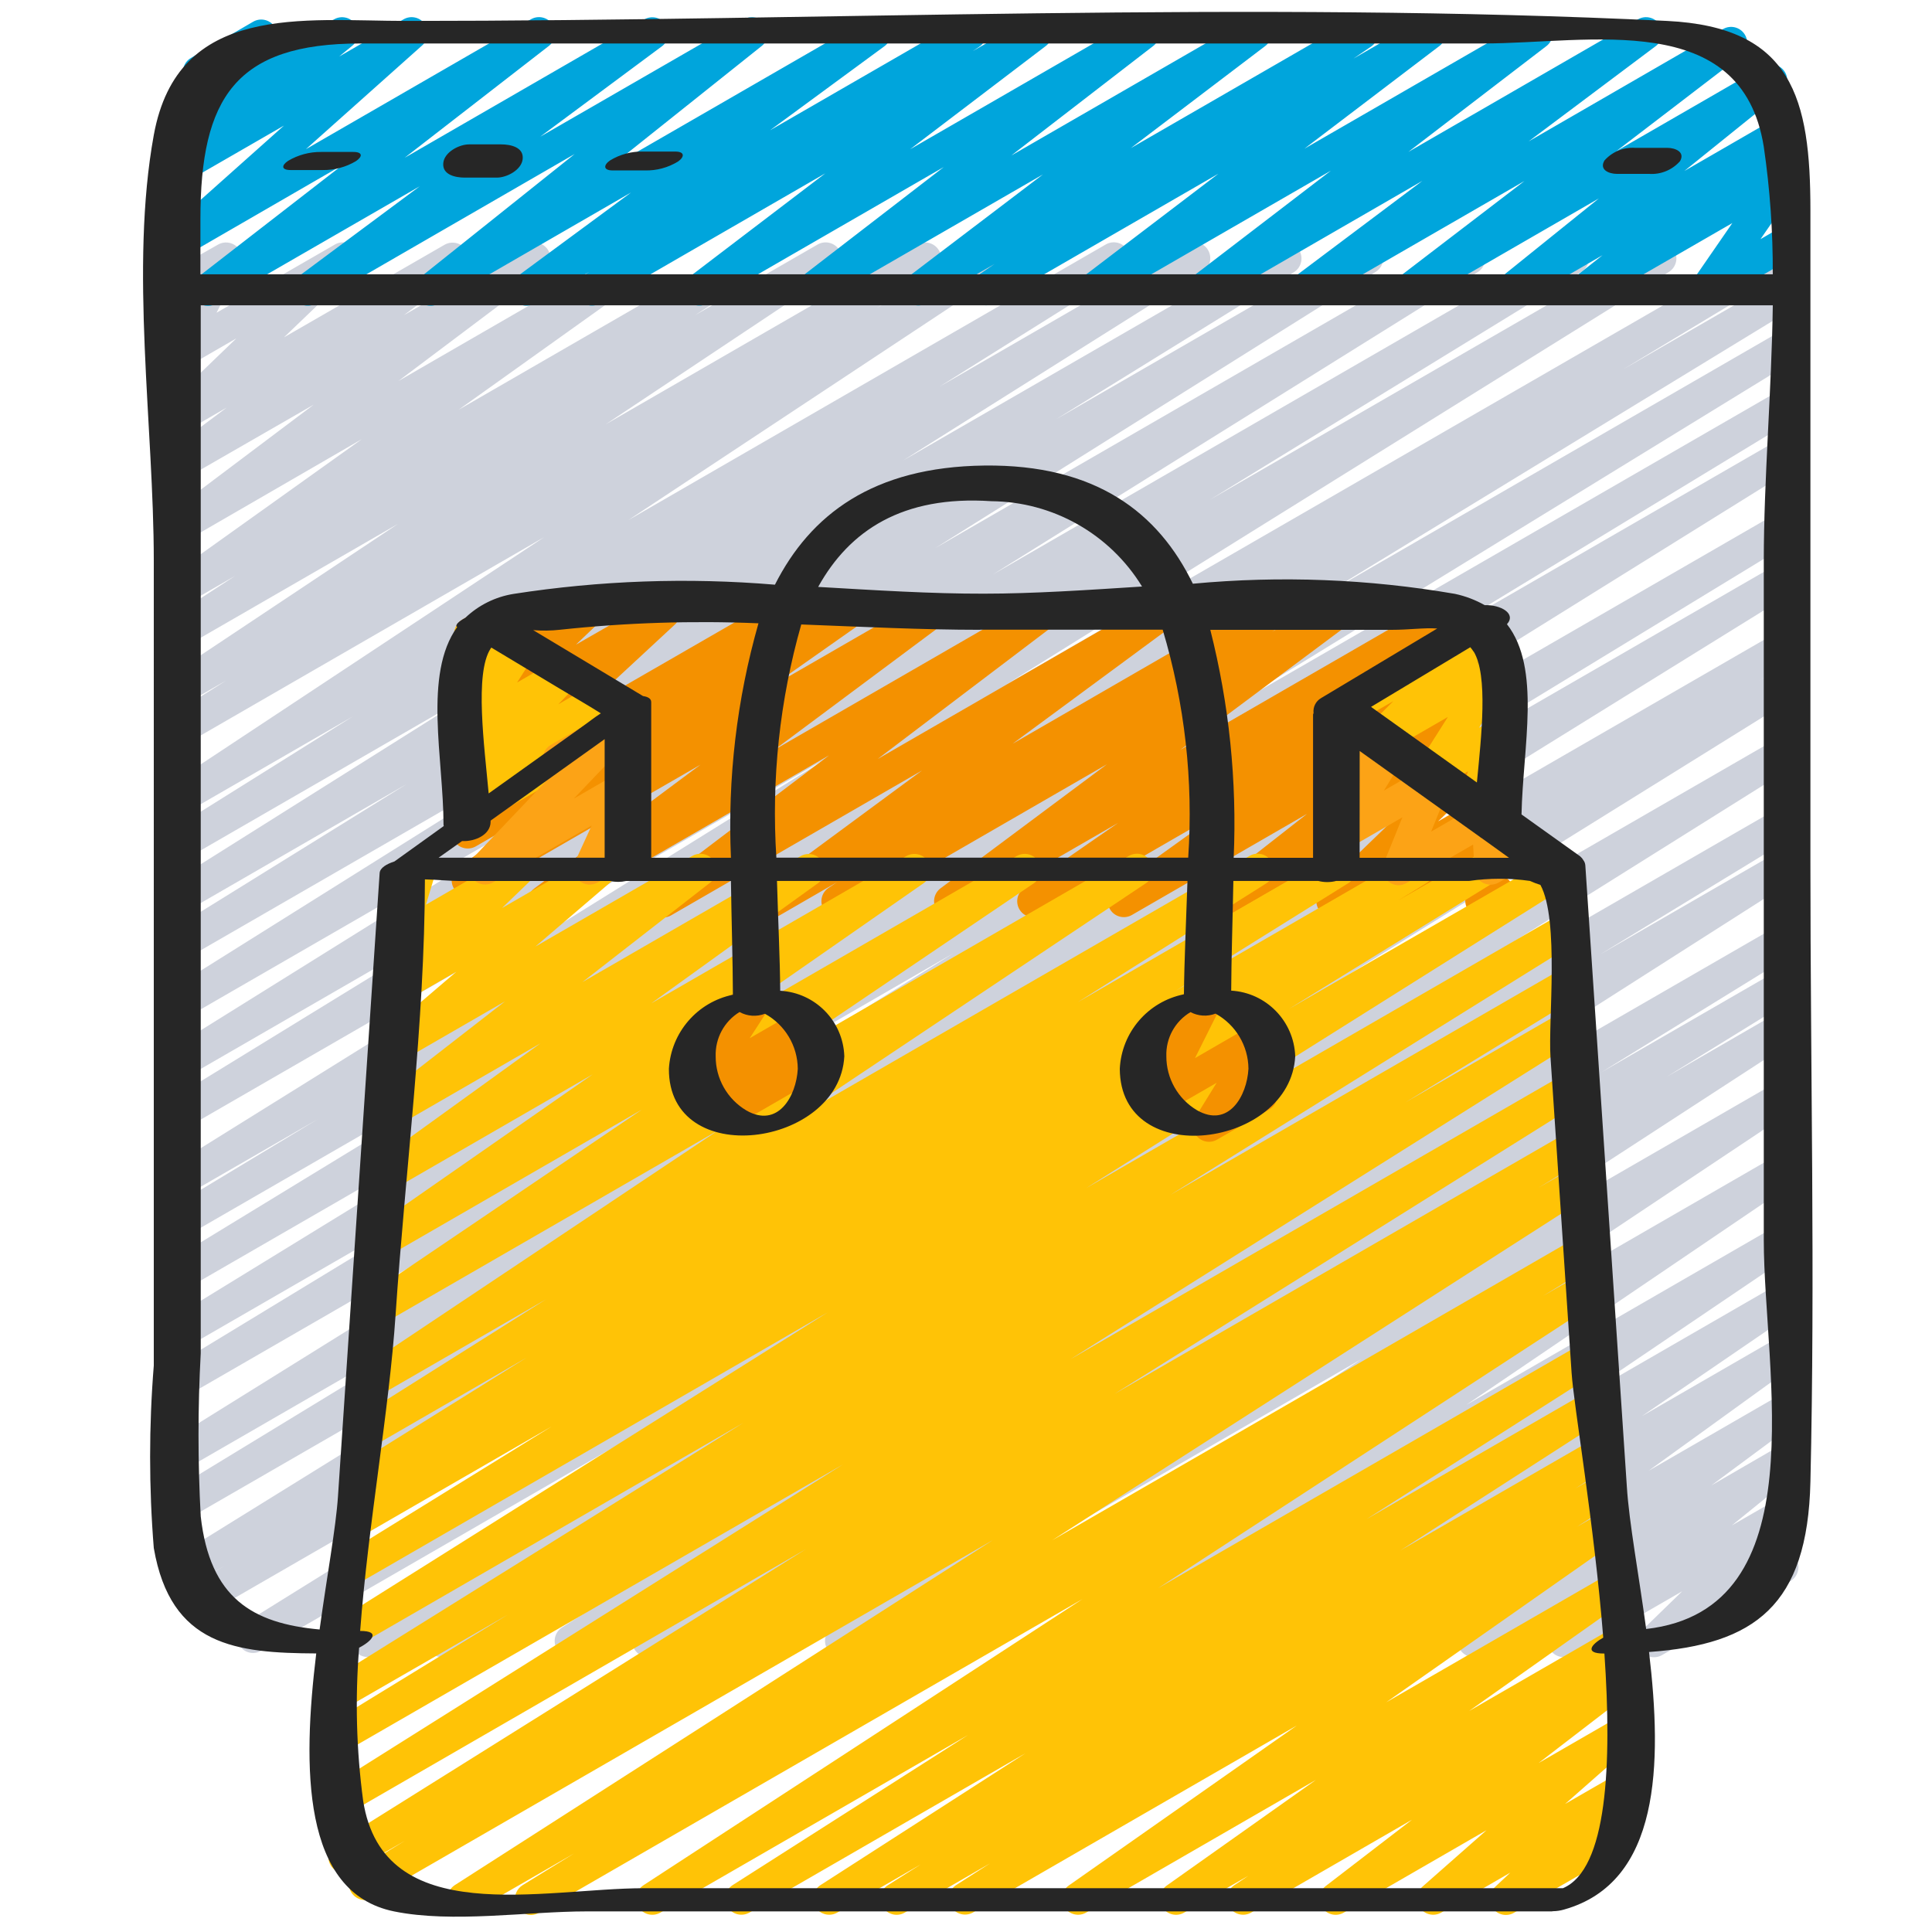 <svg height="512" viewBox="0 0 53 60" width="512" xmlns="http://www.w3.org/2000/svg"><g id="004---Online-Shopping" fill="none"><path id="Path" d="m10.246 51.471c-.224 0-.421-.149-.482-.364-.061-.216.03-.446.221-.563l6.051-3.69-7.879 4.546c-.235.127-.529.047-.667-.182-.138-.229-.071-.526.152-.674l20.764-13.014-23.806 13.742c-.236.13-.532.05-.67-.181-.138-.231-.069-.529.156-.676l21.643-13.455-22.841 13.186c-.237.132-.536.051-.674-.183-.138-.234-.064-.535.166-.678l1.089-.654-1.03.594c-.236.133-.535.054-.675-.179-.139-.233-.067-.534.162-.679l22.574-13.989-22.221 12.827c-.235.123-.526.04-.661-.189-.135-.228-.069-.523.152-.67l13.651-8.317-13.142 7.587c-.236.13-.532.05-.67-.181-.138-.231-.069-.529.156-.676l24.34-15.151-23.826 13.756c-.236.129-.532.047-.669-.185-.137-.232-.066-.53.16-.675l11.886-7.224-11.378 6.57c-.236.131-.534.05-.672-.182s-.067-.532.161-.677l18.233-11.191-17.722 10.231c-.236.126-.529.044-.666-.186-.137-.23-.068-.527.156-.673l14.767-9.011-14.258 8.232c-.236.127-.531.044-.667-.187s-.066-.529.16-.674l4.591-2.77-4.084 2.357c-.236.13-.532.05-.67-.181-.138-.231-.069-.529.156-.676l20.559-12.8-20.045 11.571c-.235.124-.527.042-.663-.186-.136-.229-.069-.524.152-.672l11.519-7.07-11.009 6.356c-.236.13-.532.05-.67-.181-.138-.231-.069-.529.156-.676l15.076-9.4-14.562 8.407c-.235.127-.529.047-.667-.182-.138-.229-.071-.526.152-.674l13.681-8.578-13.167 7.6c-.236.133-.535.054-.675-.179-.139-.233-.067-.534.162-.679l7.368-4.569-6.855 3.96c-.237.142-.544.066-.686-.171s-.066-.544.171-.686l9.287-5.843-8.771 5.064c-.236.136-.538.058-.678-.176-.14-.234-.068-.537.163-.681l5.7-3.569-5.186 2.991c-.234.131-.529.054-.669-.174s-.077-.526.144-.676l11.651-7.708-11.126 6.424c-.236.132-.533.053-.673-.178-.139-.231-.07-.531.157-.678l1.768-1.117-1.252.723c-.234.133-.53.057-.672-.171s-.078-.528.145-.678l7.11-4.735-6.584 3.8c-.234.131-.53.054-.67-.175-.14-.229-.075-.527.148-.677l2.049-1.334-1.53.883c-.231.136-.528.065-.673-.16-.145-.225-.087-.525.132-.68l6.008-4.29-5.465 3.162c-.229.128-.517.058-.662-.16-.145-.219-.096-.512.112-.672l4.519-3.4-3.969 2.283c-.229.129-.519.059-.663-.16-.145-.219-.095-.513.114-.673l1.815-1.359-1.266.731c-.219.134-.505.08-.66-.125-.155-.205-.129-.495.06-.669l2.167-2.087-1.572.908c-.192.114-.436.087-.598-.066-.162-.153-.204-.395-.102-.593l.78-1.546c-.231.012-.439-.136-.505-.357-.066-.221.029-.459.229-.575l1.192-.68c.192-.114.435-.087.597.066.162.153.204.394.103.592l-.739 1.454 3.665-2.112c.219-.134.505-.08.66.125.155.205.129.495-.06.669l-2.17 2.082 4.989-2.876c.229-.129.519-.059.663.16.145.219.095.513-.114.673l-1.815 1.355 3.798-2.188c.229-.136.525-.068.672.154.147.222.094.521-.121.679l-4.519 3.4 7.337-4.237c.231-.136.528-.065.673.16.145.225.087.525-.132.68l-6.007 4.289 8.884-5.129c.234-.131.53-.054.67.175.14.229.075.527-.148.677l-2.057 1.336 3.8-2.191c.234-.133.53-.057.672.171s.078.528-.145.678l-7.108 4.735 9.672-5.584c.236-.132.533-.053.673.178.139.231.07.531-.157.678l-1.773 1.116 3.417-1.973c.234-.131.529-.054.669.174.141.228.077.526-.144.676l-11.654 7.71 14.826-8.56c.236-.136.538-.058.678.176.14.234.068.537-.163.681l-5.685 3.563 7.656-4.421c.237-.143.544-.067.687.17.143.237.067.544-.17.687l-9.294 5.852 11.612-6.7c.237-.142.544-.065.686.172.142.237.065.544-.172.686l-7.375 4.561 9.4-5.429c.237-.142.544-.066.686.171.142.237.066.544-.171.686l-13.675 8.578 16.343-9.435c.236-.13.532-.05.67.181.138.231.069.529-.156.676l-15.073 9.4 17.763-10.258c.237-.141.545-.063.686.174s.063.545-.174.686l-11.526 7.072 13.739-7.932c.236-.136.538-.058.678.176.14.234.068.537-.163.681l-20.557 12.8 23.215-13.4c.237-.132.536-.051.674.183s.064.535-.166.678l-4.594 2.769 4.82-2.783c.237-.135.538-.055.678.179.139.235.065.537-.168.681l-14.745 9 14.235-8.222c.236-.131.534-.05.672.182s.067.532-.161.677l-18.251 11.202 17.74-10.242c.238-.141.544-.062.685.176.141.238.062.544-.176.685l-11.86 7.207 11.351-6.553c.236-.13.532-.05.67.181.138.231.069.529-.156.676l-24.351 15.158 23.837-13.763c.154-.091.344-.093.5-.005.156.088.253.252.255.43.002.179-.092.345-.246.436l-13.639 8.309 13.13-7.581c.236-.133.535-.054.675.179.139.233.067.534-.162.679l-22.568 13.988 22.055-12.734c.237-.132.536-.051.674.183s.064.535-.166.678l-1.109.667.6-.347c.236-.133.535-.054.675.179.139.233.067.534-.162.679l-21.647 13.461 21.136-12.2c.236-.136.538-.058.678.176.14.234.068.537-.163.681l-20.759 13.01 20.244-11.685c.237-.135.538-.055.678.179.139.235.065.537-.168.681l-6.044 3.685 5.534-3.195c.234-.127.527-.048.666.18.138.228.073.524-.148.674l-18.761 11.97 18.243-10.532c.237-.141.544-.064.685.173s.064.544-.173.685l-6 3.7 5.49-3.169c.236-.128.53-.047.668.183.137.23.069.528-.156.675l-3.97 2.45 3.458-2c.234-.131.53-.054.67.175s.075.527-.148.677l-13.545 8.808 13.019-7.516c.234-.133.53-.057.672.171s.078.528-.145.678l-12.5 8.335 11.977-6.915c.233-.133.529-.058.671.169.142.227.08.526-.141.678l-10.216 6.931 9.684-5.591c.233-.133.529-.058.671.169.142.227.08.526-.141.678l-6.884 4.66 6.354-3.668c.233-.135.531-.062.674.166.143.228.08.528-.142.68l-4.761 3.255 4.229-2.441c.23-.132.524-.061.668.162.144.223.089.52-.125.676l-4.564 3.3 4.021-2.321c.23-.131.522-.061.667.16.145.221.092.517-.12.675l-2.618 1.939 2.071-1.2c.226-.129.513-.064.661.15.148.214.106.506-.096.671l-2 1.622 1.436-.828c.218-.128.498-.072.651.129s.131.486-.051.662l-1.222 1.193.485-.28c.155-.099.352-.104.512-.015.16.09.259.26.256.443s-.105.351-.268.436l-3.965 2.286c-.218.128-.498.072-.651-.129s-.131-.486.051-.662l1.223-1.189-3.43 1.98c-.226.129-.513.064-.661-.15-.148-.214-.106-.506.096-.671l2-1.621-4.231 2.442c-.23.131-.522.061-.667-.16-.145-.221-.092-.517.12-.675l2.62-1.938-4.805 2.773c-.23.132-.524.061-.668-.162-.144-.223-.089-.52.125-.676l4.562-3.3-7.169 4.138c-.232.129-.525.054-.666-.171-.142-.225-.083-.521.134-.674l4.758-3.255-7.1 4.1c-.233.131-.527.056-.669-.17s-.081-.523.138-.676l6.88-4.658-9.535 5.5c-.232.127-.523.051-.664-.173-.141-.224-.082-.52.134-.673l10.211-6.92-13.463 7.77c-.233.127-.524.05-.664-.175-.14-.225-.08-.521.137-.673l12.509-8.339-15.915 9.187c-.233.125-.524.047-.663-.179-.139-.226-.077-.521.141-.672l13.535-8.8-16.721 9.651c-.236.128-.53.047-.668-.183-.137-.23-.069-.528.156-.675l3.984-2.458-5.745 3.316c-.236.133-.535.054-.675-.179-.139-.233-.067-.534.162-.679l6.009-3.7-7.905 4.558c-.235.131-.532.053-.671-.177-.14-.23-.072-.529.152-.677l18.76-11.971-22.211 12.825c-.077.046-.165.07-.254.071z" fill="#ced2dc"/><path id="Path" d="m2.961 9.5c-.217.003-.41-.134-.48-.339-.07-.205 0-.432.173-.561l4.477-3.471-4.851 2.805c-.222.125-.502.063-.651-.144-.149-.207-.118-.492.071-.663l3.619-3.227-3.04 1.753c-.226.131-.514.067-.663-.148-.148-.215-.107-.507.096-.672l.47-.386c-.215.065-.447-.021-.567-.21-.121-.189-.1-.436.05-.603l.845-.934c-.181-.067-.308-.232-.326-.424-.018-.192.077-.378.244-.476l1.933-1.125c.213-.124.485-.074.64.117.155.192.148.468-.018.651l-.462.514 2.355-1.357c.225-.128.511-.063.658.15.147.213.108.503-.091.669l-.41.337 2-1.156c.222-.128.505-.068.655.14.15.208.119.495-.072.666l-3.616 3.227 6.987-4.033c.228-.133.519-.066.667.153.147.219.099.514-.11.675l-4.477 3.472 7.448-4.3c.229-.128.518-.057.661.163s.094.512-.114.671l-3.786 2.812 6.324-3.646c.226-.128.513-.062.66.153.147.215.104.506-.098.67l-4.79 3.821 8.049-4.644c.23-.133.524-.063.669.16.145.222.091.519-.123.676l-3.552 2.61 5.974-3.446c.233-.133.529-.058.671.169.142.227.08.526-.141.678l-.206.139 1.709-.986c.229-.133.521-.065.668.155.147.22.096.516-.115.676l-4.212 3.205 7-4.039c.227-.127.515-.059.66.158.145.217.1.508-.105.67l-4.412 3.405 7.332-4.23c.229-.133.521-.065.668.155.147.22.096.516-.115.676l-4.173 3.169 6.933-4c.233-.131.527-.056.669.17s.081.523-.138.676l-.55.374 2.115-1.22c.229-.133.521-.065.668.155.147.22.096.516-.115.676l-4.191 3.187 6.965-4.018c.228-.129.517-.06.662.158.145.218.098.511-.109.672l-4.29 3.288 7.132-4.118c.229-.132.521-.063.667.158.146.221.094.517-.117.675l-3.947 2.959 6.043-3.492c.228-.129.517-.06.662.158.145.218.098.511-.109.672l-3.868 2.962 4.554-2.629c.226-.131.515-.065.663.151.148.216.104.509-.1.672l-3.008 2.424 2.912-1.682c.227-.134.519-.068.667.15.148.218.101.514-.107.676l-.831.656.279-.16c.202-.116.458-.077.617.095s.177.43.044.622l-1.216 1.76.567-.328c.239-.136.543-.053.68.185.137.238.057.542-.18.681l-2.492 1.435c-.202.116-.458.077-.617-.095s-.177-.43-.044-.622l1.212-1.756-4.3 2.48c-.227.133-.518.067-.666-.151-.148-.217-.102-.512.105-.674l.83-.657-2.559 1.483c-.227.134-.518.069-.667-.148s-.104-.512.103-.675l3.009-2.423-5.625 3.248c-.228.129-.517.06-.662-.158-.145-.218-.098-.511.109-.672l3.867-2.959-6.568 3.791c-.229.129-.519.059-.663-.16-.145-.219-.095-.513.114-.673l3.946-2.962-6.573 3.797c-.228.132-.52.064-.666-.155-.146-.219-.097-.514.112-.675l4.287-3.284-7.133 4.116c-.228.13-.518.061-.664-.158s-.097-.513.112-.673l4.192-3.191-6.97 4.024c-.233.131-.527.056-.669-.17s-.081-.523.138-.676l.551-.376-2.12 1.223c-.229.133-.521.065-.668-.155-.147-.22-.096-.516.115-.676l4.173-3.171-6.936 4c-.228.13-.517.062-.663-.156-.146-.218-.099-.511.107-.672l4.41-3.4-7.337 4.234c-.229.133-.521.065-.668-.155-.147-.22-.096-.516.115-.676l4.213-3.209-7 4.042c-.233.133-.529.058-.671-.169-.142-.227-.08-.526.141-.678l.2-.138-1.701.987c-.23.133-.524.063-.669-.16-.145-.222-.091-.519.123-.676l3.546-2.614-5.976 3.451c-.227.132-.517.066-.664-.151s-.103-.511.102-.673l4.785-3.821-8.047 4.648c-.228.127-.516.057-.66-.16-.144-.218-.097-.51.109-.671l3.787-2.815-6.325 3.648c-.076.044-.162.067-.25.067z" fill="#00a5dc"/><path id="Path" d="m13.383 28.5c-.215 0-.406-.138-.474-.342-.068-.204.002-.429.174-.558l5.172-3.853-6.975 4.024c-.232.135-.529.064-.674-.163-.145-.226-.085-.526.136-.679l2.673-1.879-2.136 1.233c-.232.135-.53.063-.674-.164-.144-.227-.083-.527.139-.68l.372-.259c-.219.039-.437-.07-.536-.269-.099-.199-.055-.439.108-.59l2.851-2.65-2.26 1.3c-.22.137-.508.083-.663-.123s-.128-.498.063-.672l.663-.633-.068.039c-.196.113-.443.08-.603-.079-.16-.159-.193-.406-.081-.602l.42-.735c-.204-.041-.361-.204-.394-.409s.063-.41.243-.514l1.128-.651c.196-.114.443-.082.604.078s.194.407.081.603l-.3.519 2.078-1.2c.22-.137.508-.083.663.123s.128.498-.063.672l-.665.634 2.479-1.421c.221-.13.504-.072.656.134s.124.494-.065.666l-2.855 2.646 5.979-3.446c.232-.129.524-.055.666.169.142.224.085.52-.131.674l-.079.055 1.557-.9c.232-.135.529-.064.674.163.145.226.085.526-.136.679l-2.668 1.876 4.709-2.716c.229-.133.523-.064.669.157.146.222.093.519-.12.677l-5.173 3.854 8.119-4.688c.229-.134.523-.066.67.155s.095.518-.118.677l-5.46 4.139 8.609-4.971c.23-.137.527-.068.674.156s.091.524-.127.68l-4.965 3.661 7.789-4.5c.235-.146.543-.073.689.162s.073.543-.162.689l-.259.172 1.769-1.019c.229-.133.523-.064.669.157.146.222.093.519-.12.677l-5.168 3.852 8.117-4.686c.232-.135.53-.063.674.164.144.227.083.527-.139.68l-2.916 2.019 3.754-2.167c.231-.13.523-.058.666.164.144.223.089.518-.125.675l-3.309 2.376 2.847-1.643c.227-.128.514-.061.66.155.146.216.101.508-.102.671l-2.95 2.306 2.4-1.385c.219-.132.502-.077.657.127s.13.491-.057.666l-2.171 2.1 1.581-.913c.212-.123.481-.074.637.115.156.189.151.463-.01.647l-.6.685c.18-.09.397-.064.549.067s.212.341.151.533l-.2.616c.149.093.238.257.235.433-.003.175-.098.337-.25.424l-.5.288c-.18.104-.406.086-.567-.045-.161-.131-.224-.349-.158-.546l.08-.237-1.438.83c-.212.122-.48.073-.635-.116-.155-.188-.152-.461.008-.645l.6-.683-2.507 1.447c-.219.132-.502.077-.657-.127s-.13-.491.057-.666l2.17-2.094-5.008 2.89c-.227.132-.518.065-.665-.153-.147-.218-.1-.512.107-.674l2.949-2.31-5.438 3.14c-.231.134-.526.063-.671-.161s-.088-.522.129-.678l3.316-2.38-5.581 3.222c-.233.138-.533.066-.678-.163s-.081-.531.144-.682l2.911-2.016-4.963 2.863c-.229.133-.523.064-.669-.157-.146-.222-.093-.519.12-.677l5.167-3.852-8.121 4.689c-.234.133-.53.057-.672-.171s-.078-.528.145-.678l.262-.175-1.776 1.026c-.23.131-.522.061-.667-.16-.145-.221-.092-.517.12-.675l4.965-3.662-7.794 4.5c-.228.13-.518.061-.664-.158-.145-.219-.097-.513.112-.673l5.46-4.14-8.615 4.975c-.076.045-.162.068-.25.069z" fill="#f49100"/><path id="Path" d="m12.992 59.471c-.224 0-.42-.149-.481-.364-.061-.215.029-.445.219-.562l1.6-.985-3.19 1.84c-.234.129-.529.051-.668-.178-.139-.228-.074-.526.148-.675l16.716-10.719-19.264 11.121c-.236.126-.529.044-.666-.186-.137-.23-.068-.527.156-.673l1.515-.924-1.62.936c-.237.142-.544.066-.686-.171s-.066-.544.17-.686l14.581-9.131-14.17 8.186c-.236.143-.544.067-.686-.17s-.067-.544.17-.686l15.836-9.96-15.183 8.761c-.236.126-.529.044-.666-.186-.137-.23-.068-.527.156-.673l5.289-3.24-4.685 2.7c-.237.142-.544.065-.686-.172s-.065-.544.172-.686l12.515-7.8-11.882 6.866c-.235.127-.529.047-.667-.182-.138-.229-.071-.526.152-.674l15.018-9.441-14.369 8.3c-.237.142-.544.064-.686-.173s-.064-.544.173-.686l6.313-3.9-5.7 3.292c-.236.128-.53.047-.668-.183-.137-.23-.069-.528.156-.675l.873-.537-.279.162c-.237.142-.544.066-.686-.171-.142-.237-.066-.544.17-.686l5.351-3.337-4.738 2.737c-.236.132-.533.053-.673-.178-.139-.231-.07-.531.157-.678l5.856-3.691-5.238 3.024c-.234.139-.536.065-.68-.166-.144-.231-.076-.535.152-.683l11.124-7.43-10.446 6.03c-.233.133-.529.058-.671-.169-.142-.227-.08-.526.141-.678l8.6-5.823-7.934 4.581c-.232.133-.527.06-.671-.165-.143-.226-.084-.524.135-.678l6.939-4.831-6.265 3.618c-.23.129-.521.057-.664-.165-.143-.222-.09-.516.122-.673l5.188-3.745-4.512 2.605c-.227.127-.513.058-.658-.158s-.101-.507.102-.669l3.962-3.078-3.27 1.887c-.223.125-.505.061-.652-.148-.148-.209-.114-.495.078-.664l2.339-2-1.641.947c-.219.126-.497.07-.649-.132-.152-.202-.129-.486.053-.661l.854-.823-.156.091c-.178.103-.4.087-.561-.041-.161-.128-.227-.341-.168-.537l.375-1.248c-.087-.045-.158-.115-.206-.2-.067-.115-.085-.252-.05-.38.034-.128.118-.238.233-.304l.52-.3c.178-.103.4-.086.561.041.161.127.228.34.168.536l-.28.931 2.616-1.51c.219-.132.502-.077.657.127s.13.491-.057.666l-.854.822 2.8-1.617c.224-.127.507-.064.656.146s.113.499-.082.667l-2.337 2 4.87-2.813c.228-.133.519-.066.667.153s.099.514-.11.675l-3.967 3.089 6.774-3.911c.231-.134.526-.063.671.161s.088.522-.129.678l-5.178 3.732 7.922-4.574c.232-.133.527-.06.671.165.143.226.084.524-.135.678l-6.943 4.834 9.836-5.679c.233-.133.529-.058.671.169.142.227.08.526-.141.678l-8.605 5.822 11.561-6.674c.234-.133.53-.057.672.171s.078.528-.145.678l-11.123 7.43 14.346-8.282c.236-.132.533-.053.673.178.139.231.07.531-.157.678l-5.859 3.693 7.882-4.551c.237-.142.544-.065.686.172s.065.544-.172.686l-5.339 3.328 7.252-4.188c.237-.141.545-.063.686.174s.063.545-.174.686l-.887.543 2.433-1.4c.236-.133.535-.054.675.179.139.233.067.534-.162.679l-6.32 3.9 8.2-4.731c.236-.136.538-.058.678.176.14.234.068.537-.163.681l-15.015 9.441 14.618-8.441c.237-.142.544-.065.686.172s.065.544-.172.686l-12.512 7.79 12.109-6.991c.237-.141.544-.063.685.174s.063.544-.174.685l-5.322 3.26 4.9-2.827c.236-.143.544-.067.686.17s.067.544-.17.686l-15.831 9.955 15.438-8.912c.236-.132.533-.053.673.178.139.231.07.531-.157.678l-14.578 9.128 14.182-8.192c.237-.135.538-.055.678.179.139.235.065.537-.168.681l-1.529.932 1.1-.633c.234-.129.529-.051.668.178.139.228.074.526-.148.675l-16.717 10.725 16.337-9.432c.236-.131.534-.05.672.182s.067.532-.161.677l-1.608.988 1.175-.678c.235-.136.535-.061.677.171.142.231.073.534-.154.681l-13.64 8.894 13.257-7.654c.236-.143.544-.068.687.168s.068.544-.168.687l-7.307 4.658 6.891-3.979c.236-.144.544-.069.688.167s.069.544-.167.688l-6.368 4.1 5.948-3.433c.235-.129.53-.05.669.179.139.229.072.528-.152.676l-1.026.649.587-.338c.234-.125.525-.046.663.181.138.227.075.522-.144.672l-1.062.679.622-.358c.231-.127.52-.053.662.169.142.222.087.516-.125.672l-7.079 4.966 6.672-3.851c.231-.128.522-.055.664.167s.088.517-.125.673l-4.639 3.282 4.213-2.432c.233-.131.527-.056.669.17s.081.523-.138.676l-.44.3c.229-.12.511-.046.652.171s.092.505-.111.665l-2.683 2.063 2.236-1.29c.222-.127.505-.065.654.143.149.208.117.495-.074.665l-1.991 1.752 1.523-.878c.221-.134.508-.078.661.129s.124.498-.068.671l-.475.447c.241-.11.527-.013.65.221.124.235.043.525-.184.662l-3.691 2.126c-.221.132-.506.075-.659-.132-.153-.207-.124-.496.067-.668l.47-.442-2.147 1.242c-.222.125-.502.063-.651-.144-.149-.207-.118-.492.071-.663l1.991-1.754-4.437 2.561c-.228.131-.518.063-.664-.155-.146-.218-.098-.513.109-.674l2.676-2.057-5 2.887c-.232.129-.525.054-.666-.171-.142-.225-.083-.521.134-.674l.448-.3-1.995 1.144c-.231.132-.525.06-.668-.164-.144-.224-.087-.521.128-.676l4.636-3.283-7.141 4.123c-.231.13-.523.057-.666-.166-.143-.223-.087-.519.128-.675l7.084-4.97-10.066 5.811c-.234.125-.525.046-.663-.181-.138-.227-.075-.522.144-.672l1.062-.68-2.655 1.533c-.235.135-.535.057-.676-.175-.141-.232-.071-.534.158-.68l1.017-.643-2.6 1.5c-.234.129-.529.051-.668-.178-.139-.228-.074-.526.148-.675l6.374-4.1-8.578 4.951c-.235.131-.532.053-.671-.177-.14-.23-.072-.529.152-.677l7.313-4.663-9.557 5.517c-.234.133-.532.057-.673-.173-.141-.229-.075-.529.149-.678l13.637-8.889-16.876 9.74c-.076.045-.162.07-.25.071z" fill="#ffc306"/><path id="Path" d="m18.919 35.113c-.199 0-.379-.118-.459-.3-.08-.182-.044-.394.092-.54l.348-.373-.423.244c-.199.111-.448.074-.606-.091-.158-.165-.184-.415-.063-.609l.63-.969c-.214.046-.433-.05-.543-.239-.138-.239-.056-.544.182-.682l1.637-.946c.2-.116.454-.079.613.089s.182.423.056.617l-.6.929 1.488-.858c.214-.123.485-.071.639.122.154.193.144.469-.022.65l-.344.37.151-.086c.155-.099.352-.104.512-.015.16.09.259.26.256.443s-.105.351-.268.436l-3.018 1.743c-.078.045-.168.067-.258.064z" fill="#f49100"/><path id="Path" d="m34.048 35.46c-.181-0-.348-.098-.437-.257-.088-.158-.084-.352.012-.506l.661-1.07-1.609.929c-.191.112-.434.086-.595-.066s-.204-.392-.105-.59l.8-1.6-.2.115c-.237.124-.531.039-.665-.193-.134-.232-.061-.528.165-.672l1.637-.946c.191-.112.434-.086.595.066s.204.392.105.59l-.8 1.6 1.888-1.091c.198-.117.45-.082.608.084.16.164.187.416.067.611l-.671 1.086c.243-.084.51.031.617.265.107.234.019.511-.203.64l-1.624.938c-.075.043-.16.066-.246.067z" fill="#f49100"/><path id="Path" d="m11.03 25.723c-.209-0-.397-.131-.469-.328s-.014-.417.146-.553l.326-.277c-.2-0-.381-.12-.459-.304-.078-.184-.039-.397.099-.542l.612-.638c-.199.114-.451.078-.61-.087s-.185-.418-.062-.613l.574-.9c-.182.058-.381.007-.513-.132-.132-.138-.173-.339-.107-.518l.259-.7c-.066-.043-.12-.101-.159-.169-.138-.239-.056-.545.183-.683l.528-.3c.183-.106.412-.085.573.051.161.136.22.359.146.556l-.112.3.46-.266c.199-.114.451-.078.61.087s.185.418.062.613l-.559.877 1.283-.741c.215-.123.489-.069.642.126.153.195.14.473-.032.653l-.612.638 1.2-.7c.224-.128.508-.064.656.147.148.211.112.5-.083.667l-2.049 1.741c0 .008.01.016.014.024.067.115.085.251.051.38-.034.128-.118.238-.233.304l-2.115 1.22c-.076.044-.162.068-.25.067z" fill="#ffc306"/><path id="Path" d="m42.266 25.509c-.16-0-.311-.077-.405-.207-.094-.13-.12-.297-.07-.449l.3-.9-.914.528c-.199.114-.451.078-.61-.087s-.185-.418-.062-.613l.96-1.515-1.876 1.083c-.217.127-.495.073-.648-.127-.153-.199-.135-.482.043-.659l.786-.788-1.319.762c-.239.138-.545.056-.683-.183-.138-.239-.056-.545.183-.683l4.584-2.646c.217-.119.488-.062.638.135s.134.473-.038.651l-.785.787.37-.213c.199-.114.451-.078.61.087s.185.418.062.613l-.959 1.516.287-.166c.179-.103.404-.085.564.046.16.131.224.346.16.543l-.358 1.093c.199.048.349.212.378.414.03.202-.067.402-.244.505l-.7.407c-.077.045-.165.068-.254.067z" fill="#ffc306"/><path id="Path" d="m39.939 27.492c-.166-0-.322-.083-.415-.221-.093-.138-.111-.313-.048-.467l.576-1.421-1.772 1.023c-.199.118-.454.084-.615-.083-.161-.167-.186-.422-.061-.617l.641-1.048c-.164.078-.357.061-.505-.044-.148-.105-.227-.283-.207-.463l.161-1.438c-.04-.034-.073-.075-.1-.12-.138-.239-.057-.545.182-.683l.224-.13c.163-.094.366-.089.523.014s.244.286.224.474l-.113 1.011.809-.468c.198-.115.449-.08.609.083.16.164.188.415.068.611l-.641 1.047 1.329-.767c.185-.107.417-.084.578.056.161.14.215.367.135.565l-.576 1.421 1.505-.87c.15-.087.335-.089.488-.007.153.083.252.238.261.412l.045.774.473-.273c.239-.136.543-.053.68.185.137.238.057.542-.18.681l-1.175.679c-.15.087-.335.089-.488.007-.153-.083-.252-.238-.261-.412l-.045-.774-2.063 1.191c-.074.045-.159.07-.246.072z" fill="#fca316"/><path id="Path" d="m11.569 27.47c-.2 0-.381-.119-.46-.303s-.04-.397.098-.542l2.469-2.593c-.106-.04-.195-.117-.251-.216-.138-.239-.057-.545.182-.683l2.115-1.22c.215-.123.488-.07.641.125.153.195.141.472-.029.652l-2.011 2.11 1.411-.815c.188-.105.422-.078.581.068.159.146.207.377.119.573l-.534 1.174c.24-.046.478.089.562.318.085.229-.008.486-.22.607l-1.179.68c-.188.109-.426.084-.587-.063-.161-.146-.209-.38-.118-.578l.516-1.125-3.055 1.761c-.076.045-.162.069-.25.07z" fill="#fca316"/><g fill="#262626"><path id="Shape" d="m1.276 42.409c-.152 1.886-.152 3.78 0 5.666.525 3.05 2.563 3.261 5.045 3.274-.429 3.535-.45 7.428 2.415 8.011 1.819.371 4.141 0 5.982 0h29.974c.011 0 .027-.005.039-.006.114-.001.227-.018.337-.05 3-.841 3.056-4.519 2.644-8 3.283-.233 4.924-1.443 5.012-5.282.148-6.4 0-12.817 0-19.217v-20.275c0-3.466-.557-5.691-4.451-5.88-12.983-.632-26.14 0-39.14 0-3.221 0-7.106-.578-7.857 3.544s0 9.064 0 13.223zm43.762 16.231h-28.538c-3.138 0-8.1 1.3-8.722-2.717-.211-1.575-.253-3.168-.125-4.752.4-.207.682-.521.032-.521.251-3.337.9-6.824 1.1-9.814.3-4.471.906-9.041.911-13.526.376.008.77.05 1.068.05h4.684c.163.037.331.037.494 0h3.258c.017 1.245.057 2.446.061 3.532-1.106.229-1.921 1.172-1.988 2.3-.014 3.17 5.3 2.434 5.448-.388-.036-1.092-.9-1.975-1.991-2.035-.006-.984-.065-2.157-.1-3.411h12.748c-.042 1.276-.1 2.482-.11 3.521-1.115.224-1.936 1.177-1.992 2.313.012 3.176 5.3 2.447 5.448-.388-.037-1.091-.898-1.975-1.988-2.039.005-1.037.045-2.2.067-3.407h2.636c.183.048.376.048.559 0h4.13c.625-.09 1.261-.09 1.886 0 .106.048.214.089.325.124.592 1.086.238 4.228.313 5.35.218 3.267.436 6.533.655 9.8.069 1.041.7 4.673.983 8.226-.368.207-.6.494.022.494h.014c.238 3.448.092 6.704-1.288 7.288zm-33.3-38.5c.007-.01.014-.019.022-.028l2.126 1.277c.425.254.852.5 1.274.764-.205.129-.4.29-.6.428-.961.687-1.922 1.373-2.884 2.06-.132-1.464-.443-3.725.06-4.497zm15.207-.585h5.663c.686 2.294.955 4.692.793 7.08h-12.79c-.159-2.44.103-4.89.773-7.242 1.881.072 3.754.166 5.559.166zm-5.034-1.332c.966-1.739 2.609-2.843 5.376-2.658 1.913.017 3.682 1.018 4.68 2.65-1.71.11-3.382.222-4.908.222-1.626.004-3.373-.107-5.15-.21zm16.815 5.1c1.242.886 2.483 1.773 3.724 2.66.025.022.052.041.081.057l.833.6h-4.64zm3.54-3.089c.452.743.24 2.627.1 4.067l-3.287-2.348 3.083-1.853c.038.048.069.084.102.138zm-4.74 1.447c-.162.094-.253.275-.233.462 0 .017-.015.03-.015.047v4.45h-2.465c.105-2.383-.14-4.768-.726-7.08h5.627c.561 0 1.022-.071 1.42-.041zm-18.326 4.958h-2.476v-4.8c.002-.01.002-.019 0-.029v-.006c0-.107-.1-.165-.254-.187l-3.411-2.048c.278.024.558.019.836-.012 2.046-.22 4.105-.286 6.16-.2-.675 2.366-.963 4.824-.855 7.282zm-8.35-.519c.411.019.886-.2.886-.6v-.035l3.542-2.53v3.681h-5.156zm8.617 5.309c.242.134.53.153.788.054.625.343 1.016.998 1.021 1.711-.047.86-.621 1.854-1.6 1.29-.591-.352-.953-.99-.95-1.678-.019-.559.264-1.085.741-1.377zm14 0c.241.13.527.148.782.05.625.343 1.017.998 1.023 1.711-.047.857-.623 1.849-1.6 1.288-.591-.351-.952-.989-.95-1.676-.019-.559.268-1.084.749-1.369zm14.156 19.161c-.229-1.7-.529-3.292-.6-4.425-.43-6.429-.86-12.859-1.289-19.288-.004-.06-.025-.117-.062-.164-.026-.046-.06-.086-.1-.12l-1.82-1.3c.043-2.091.617-4.538-.452-5.908.3-.332-.2-.609-.69-.591-.289-.163-.601-.282-.925-.351-2.688-.463-5.425-.569-8.14-.315-1.073-2.209-3.01-3.711-6.473-3.67s-5.407 1.529-6.506 3.7c-2.707-.227-5.432-.131-8.116.286-.564.09-1.087.349-1.5.743-.208.113-.333.231-.252.286-1.059 1.471-.424 4.1-.424 6.147 0 .013.007.021.008.033l-1.532 1.1c-.234.076-.449.194-.46.361-.431 6.453-.862 12.906-1.294 19.359-.064.971-.344 2.481-.57 4.132-2.086-.188-3.407-.977-3.692-3.51-.092-1.687-.092-3.379 0-5.066v-32.548h48.822c-.038 2.68-.28 5.419-.28 7.936v21.1c0 4.06 1.694 11.464-3.653 12.073zm-39.929-49.24h34.864c3.3 0 8.032-1.093 8.718 3.209.192 1.311.285 2.635.279 3.96h-48.831v-1.719c0-3.769 1.101-5.45 4.97-5.45z"/><path id="Path" d="m5.526 5.281h1c.36.004.715-.091 1.025-.275.211-.14.219-.287-.077-.287h-1c-.36-.004-.715.091-1.025.275-.211.14-.219.287.077.287z"/><path id="Path" d="m10.932 5.516h1c.307 0 .764-.237.8-.575.041-.376-.389-.457-.665-.457h-1c-.307 0-.764.237-.8.575-.041.376.389.457.665.457z"/><path id="Path" d="m15.529 5.293h1c.361.009.717-.087 1.025-.275.207-.143.218-.311-.083-.311h-1c-.361-.009-.717.087-1.025.275-.207.143-.218.311.083.311z"/><path id="Path" d="m46.716 5.4h1c.363.025.716-.121.957-.393.169-.285-.143-.415-.389-.415h-1c-.363-.025-.716.121-.957.393-.169.289.143.415.389.415z"/></g></g></svg>